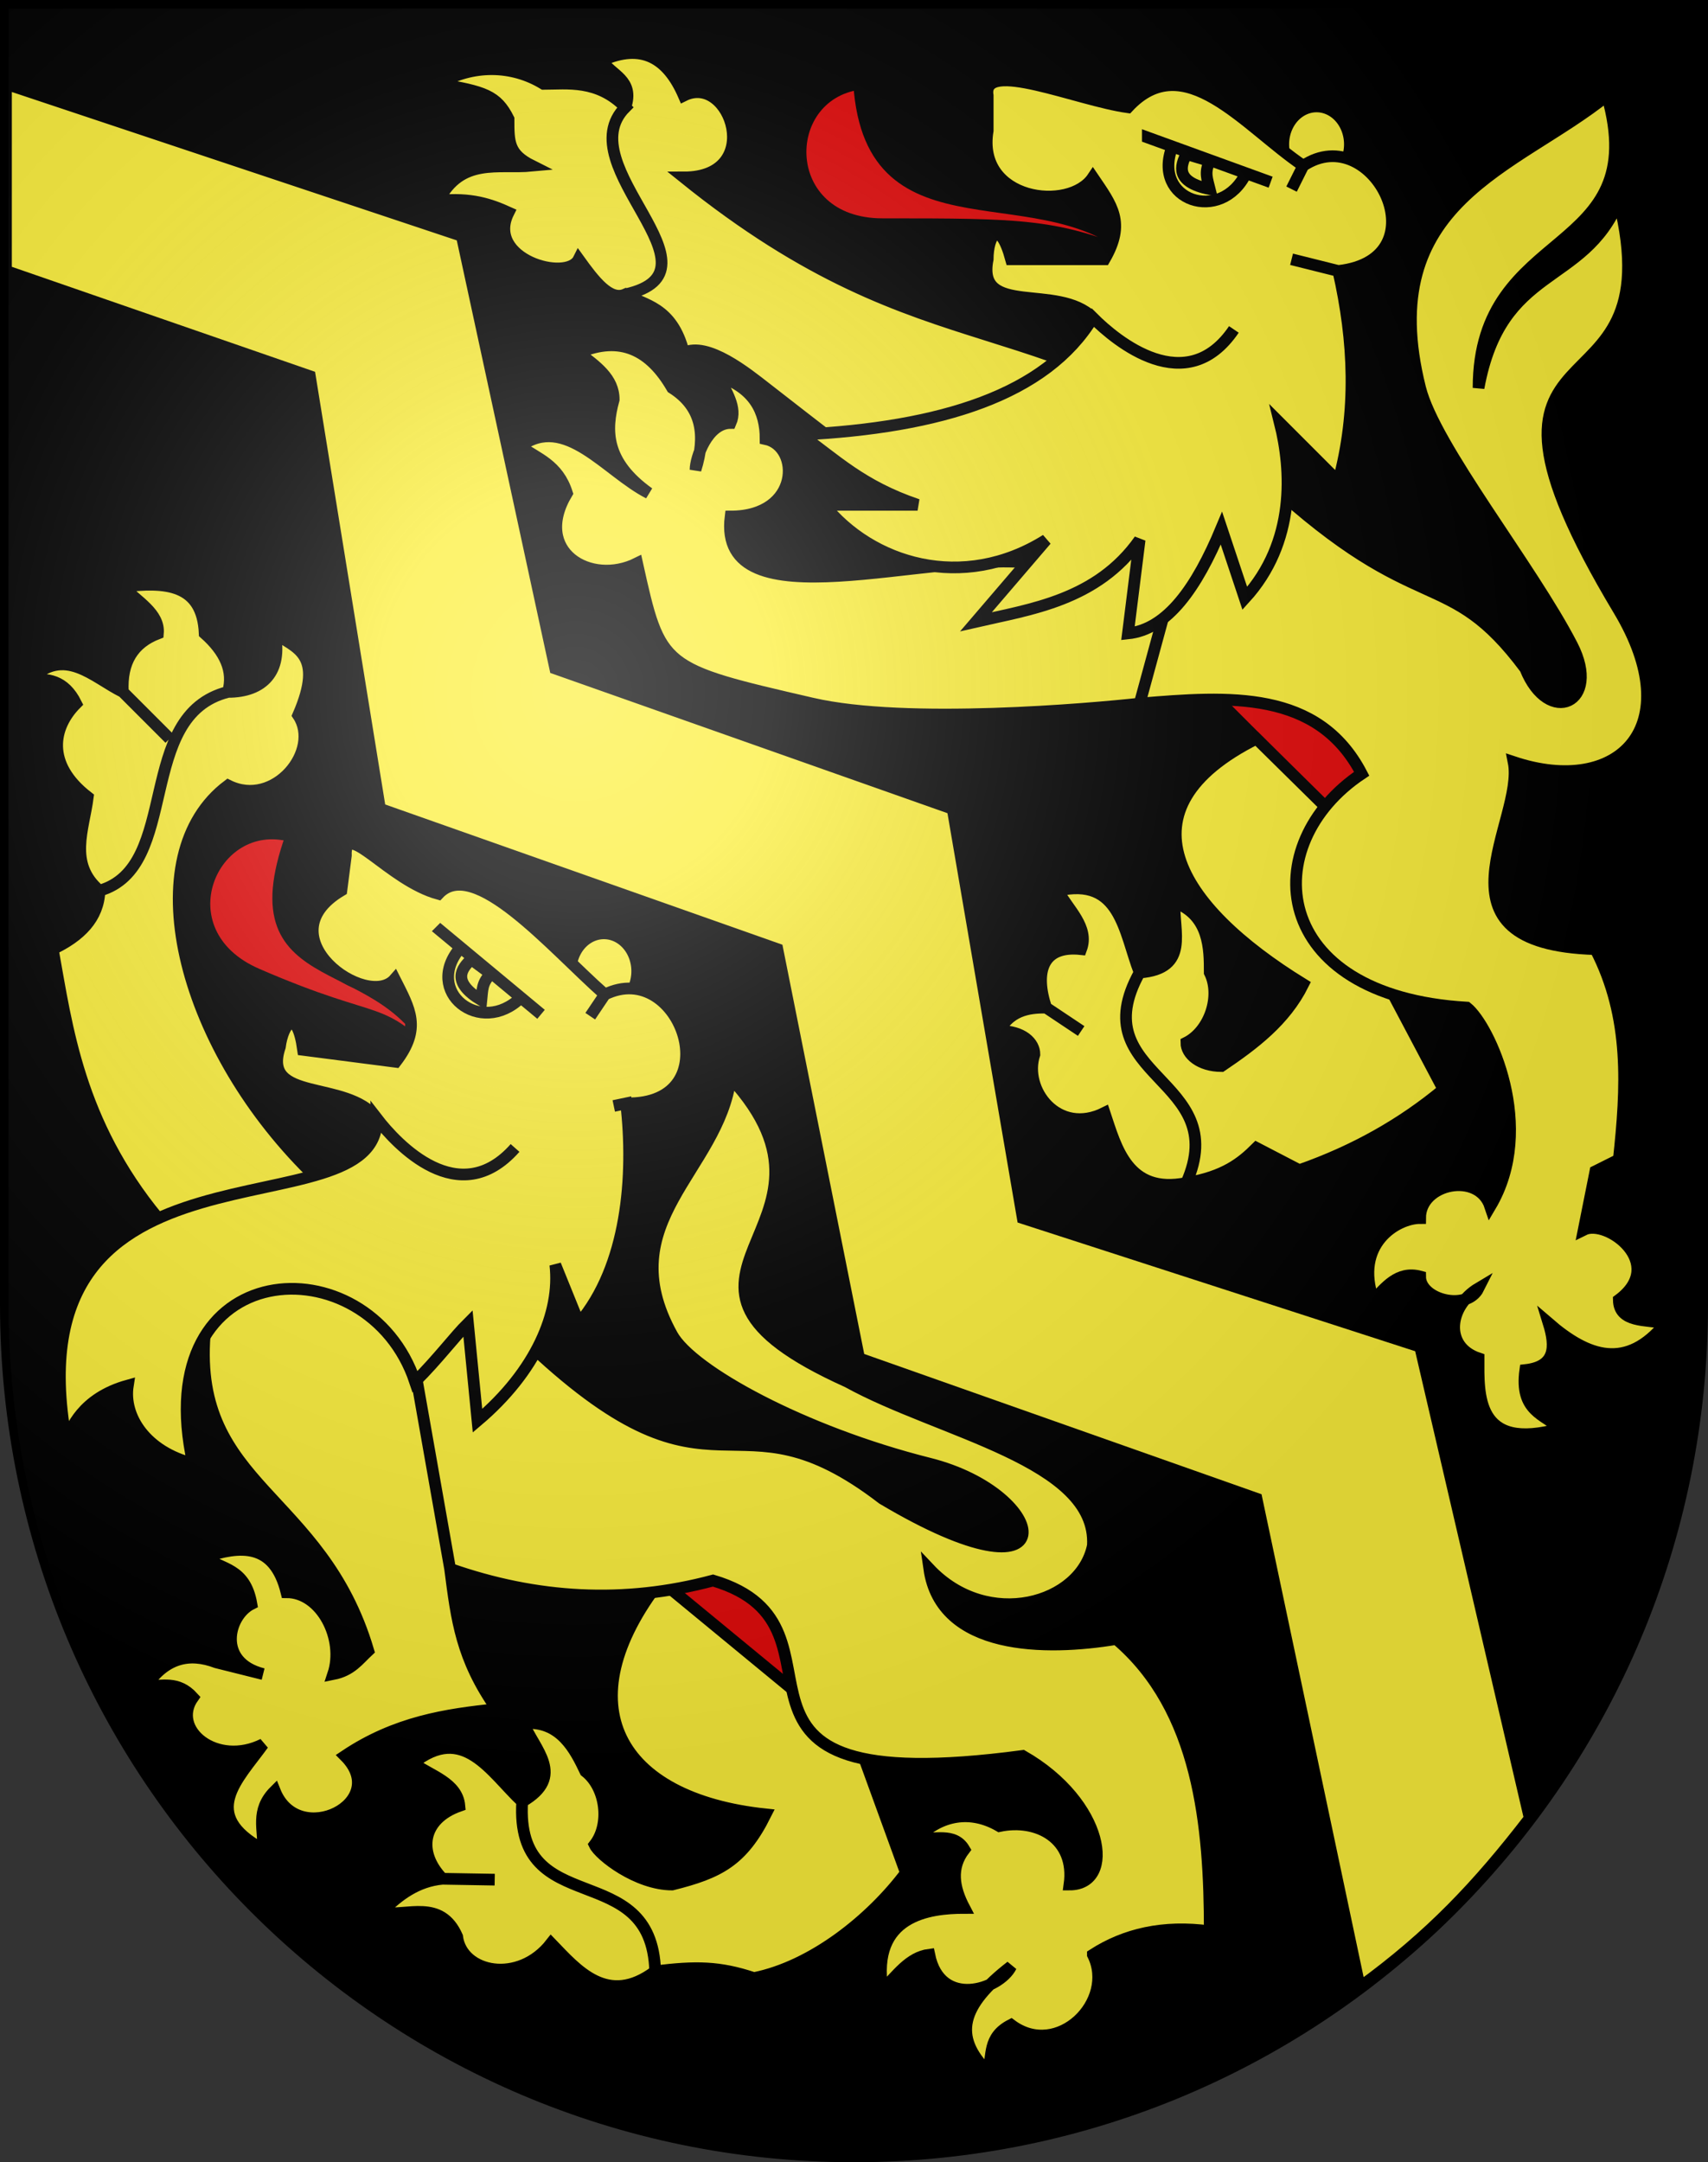 <?xml version="1.0" encoding="UTF-8"?>
<svg version="1.0" viewBox="0 0 603 763" xmlns="http://www.w3.org/2000/svg" xmlns:cc="http://creativecommons.org/ns#" xmlns:dc="http://purl.org/dc/elements/1.1/" xmlns:rdf="http://www.w3.org/1999/02/22-rdf-syntax-ns#" xmlns:xlink="http://www.w3.org/1999/xlink">
<rect x="0" y="0" width="603" height="763" fill="#333333" stroke="none"/>
<defs>
<radialGradient id="a" cx="858.04" cy="579.93" r="300" gradientTransform="matrix(1.215 1.5316e-24 1.4647e-23 1.267 -839.19 -490.49)" gradientUnits="userSpaceOnUse">
<stop stop-color="#fff" stop-opacity=".314" offset="0"/>
<stop stop-color="#fff" stop-opacity=".251" offset=".19"/>
<stop stop-color="#6b6b6b" stop-opacity=".125" offset=".6"/>
<stop stop-opacity=".125" offset="1"/>
</radialGradient>
</defs>
<g>
<path d="m1.5 1.5v458.87c0 166.31 134.31 301.13 300 301.13 165.69 0 300-134.82 300-301.13v-458.87h-600z"/>
<g transform="matrix(4.126 0 0 4.126 -2650.9 -2351.1)" fill-rule="evenodd" stroke="#000">
<path d="m746 629 10 10 4-4c-3.894-3.835-8.123-6.874-14-6z" fill="#e20909"/>
<path d="m761.5 654.5 4.498 8.501c-3.498 2.914-7.583 5.242-12.334 6.904l-3.667-1.904c-1.275 1.272-2.752 2.468-6 3 4-9-9-9-4-18-5 9 8 9 4 18-5 1-6-3-7-6-4 2-7-2-6-5 0-1-1-2-3-2 1-2 3-2 4-2l3 2-3-2c-1-3-0.367-5.367 3-5 0.69-1.861-1.101-3.366-2-5 5.369-1.238 5.66 3.498 7 7 4.338-0.331 2.848-3.576 3-6 2.993 1.106 3 4 3 6 1 2 0 5-2 6 0 1 1.174 1.994 3 2 2.785-1.882 5.448-3.885 7-7-10.864-6.682-16-15-4-21l6.588 6.492 4.914 15.007z" fill="#fcef3c"/>
<path d="m781 669c0.656-6.088 1.035-12.158-2-18-14.698-0.427-6-11-7-16 9 3 15-3 9-13-15.962-26.603 5-15 0-35-3.066 7.359-10.055 5.413-12 16 0-14 15-11 11-25-7.822 6.296-20 9-16 25 1.249 4.997 9.521 15.256 13 22 2.554 4.95-2 7-4 2-6.674-8.954-9-4-22-16-19-16-28.602-8.757-50-26 7 0 4-9 0-7-1.397-3.224-3.602-4.529-7-3 0.758 1.268 2.795 1.622 2 4-5 5 9 14 0 16 9-2-5-11 0-16-2.36-2.413-5-2-7-2-2.699-1.651-6.065-1.699-9 0 3.944 0.657 5 1 6 3 0 2 0 3 2 4-2.861 0.271-6.072-0.768-8 3 2.778-0.289 4.455 0.302 6 1-2 4 5 6 6 4 1.333 1.851 2.667 3.603 4 3 1.55 0.955 4 1 5 5 2-1 5.434 1.782 7 3 9 7 14 11 23 15-8.845-1.188-27.185 5.394-26-4 6 0 6-6 2.996-6.628 0.004-2.372-0.996-4.372-3.996-5.372 0.578 1.333 1.588 2.667 1 4-2 0-3 3-3 4 0.901-2.893 0.597-5.356-2-7-1.854-3.206-4.395-4.547-8-3 1.449 1.109 3.006 2.163 3 4-0.735 2.667-0.725 5.333 3 8-3.642-1.852-7.134-6.851-11-4 1.471 1.059 3.225 1.549 4 4-3 5 2 8 6 6 2 9 2 9 15 12 8.035 1.854 23.867 0.459 28 0l3-11-3 11c7.655-0.643 15.261-1.188 19 6-9 6-8 19 9 20 1.913 1.526 6.013 10.253 2 17-1-3-6-2-6 1-2 0-5.677 2.22-4 7 1-1 2.075-2.516 4-2 0 2 4 3 5 1-2.555 1.52-3 5 0 6 0 3-0.303 8.08 7 6-1.36-1.217-3.494-1.466-3-5 2.604-0.29 2.623-1.972 2-4 3.333 2.876 6.667 4.09 10 0-1.663-0.337-3.965-0.035-4-2 4.182-3.111-1-7-3-6l1-5 2-1z" fill="#fcef3c"/>
<path transform="matrix(.801 0 0 .801 149.13 116.05)" d="m760 581.92a3.432 3.919 0 1 1-6.865 0 3.432 3.919 0 1 1 6.865 0z" fill="#fcef3c"/>
<path d="m740 592c-8-8-23 0-24-15-7 1-6.972 12 2 12 12 0 15 0 22 3z" fill="#e20909"/>
<path d="m757 611c1.629-6 1.372-12 0-18l-4-1 4 1c9-1 3-13-3-9l-1 2 1-2c-5.047-3.416-10.185-10.191-15-5-4.348-0.602-12.537-4.172-12-1v3c-1 6 7 7 9 4 1.629 2.401 2.817 3.86 1 7h-8c-1-3.654-2-2-2 0-1 5 6 2 9 5 2 2 8 7 12.064 1-4.064 6-10.064 1-12.064-1-3.988 6.593-13.011 9.408-25 10 2.957 2.094 5.183 4.371 10 6h-8c4 5 11.818 7.517 19 3l-6 7c4.623-1.062 10.347-1.815 14-7l-1 8c3.366-0.341 5.882-3.916 8-9l2 6c4.406-4.821 4-11 3-15l5 5z" fill="#fcef3c"/>
<path d="m740.7 581.59 10.509 3.816-2.102-0.763c-2.112 4.353-8.112 2.353-6.305-2.29l-2.102-0.763z" fill="#fcef3c"/>
<path d="m744 583c-0.498 1-1 2.388 2 3-0.206-0.841-0.479-1.417 0-2.402l-2-0.598z" fill="#fcef3c"/>
<path transform="matrix(.801 0 0 .801 88.151 186.77)" d="m760 581.92a3.432 3.919 0 1 1-6.865 0 3.432 3.919 0 1 1 6.865 0z" fill="#fcef3c"/>
<path d="m680 660.93c-4.155-10.523-17.644-5.436-12.591-19.594-6.82-1.869-11.172 8.234-2.941 11.805 11.009 4.776 10.305 2.252 15.533 7.79z" fill="#e20909"/>
<path d="m698.77 705.4 13.23 10.595v-7c-4.365-3.288-7.52-5.236-13.23-3.595z" fill="#e20909"/>
<path d="m716 719 4 11c-3 4-8 8-13 9-3-1-5-1-8.453-0.577-0.278-9.845-12.004-4.232-11.379-14.509-0.624 10.277 11.102 4.664 11.379 14.509-4.078 3.061-6.707-0.115-8.904-2.39-2.744 3.531-7.648 2.552-8.041-0.586-1.421-3.224-4.239-1.706-6.514-2.028 1.478-1.543 3.133-2.719 5.258-2.913l4.471 0.077-4.471-0.077c-2.197-2.274-1.746-5.114 1.449-6.237-0.181-1.976-2.447-2.561-3.963-3.647 4.308-3.434 6.615 0.712 9.336 3.292 3.77-2.171 1.025-4.455 0.115-6.707 3.178-0.295 4.433 2.313 5.296 4.117 1.766 1.372 2.159 4.51 0.786 6.275 0.432 0.902 3.634 3.401 6.634 3.401 4-1 6-2 8-6-12.684-1.337-17.233-9.407-9-20l17 14z" fill="#fcef3c"/>
<path d="m736 737c2.742-1.765 6.019-2.536 10-2 0-9-0.891-18.97-8-25-6 1-15 1-16-6 5 5.302 13 3 14-2 0.398-7.266-13.123-9.642-21-14-20-9 2-13-10-26-1 8-10.399 12.267-5 22 1.693 3.052 11.156 8.277 22 11 10.483 2.632 12.135 12.601-4 3-13-10-14 2-30-13l-19-15c-11.071-11-15-27-7-33 4 2 8-3 6-6 2.304-5.304-0.24-5.76-2-7 0.667 3.239-1 5-4 5 0.511-1.798-0.259-3.453-2-5-0.184-4.25-3.354-4.449-7-4 1.214 1.262 3.153 2.282 3 4-2.11 0.803-3.144 2.444-3 5l4 4-4-4c-2.546-1.259-5-4-8-1 1.519-0.167 2.975-0.056 4 2-2 2-2.657 5.175 1 8-0.356 2.773-1.698 5.697 1 8 7-2 3-15 11-17-8 2-4 15-11 17-0.087 2.359-1.665 3.89-4 5 1.204 6.666 2.211 14.758 9 23 0.199 4.381 4.228 7.035 4 10-1 13 10.001 13.496 14 27-0.836 0.776-1.457 1.695-3 2 1-3-1-7-4-7-1.056-4.285-4-4-7-3 1.44 1.092 3.458 0.886 4 4-2 1-3 5 1 6l-4-1c-2.361-0.897-4.39-0.358-6 2 1.333 0.084 2.667-0.466 4 1-1.937 2.751 2 6 6 4-2.156 3-5.529 6 0 9 0.084-1.667-0.679-3.333 1-5 2 5 10 1 6-3 4.333-2.903 8.667-3.561 13-4-3.059-4.333-3.438-7.667-4-12l-3-17 3 17c7.377 2.589 14.87 3.043 22.497 1 13.503 4-3.498 19 26.503 15 7 4 8 11 4 11 0.548-3.93-2.763-5.687-6-5-2.436-1.416-5-1-7 1 1.361 0.259 3.11-0.515 4 1-1.201 1.567-0.916 3.257 0 5-3 0-8.019 0.616-7 7 1.228-1.211 2.277-2.78 4-3 0.941 4.649 6 3 7 1-4.329 3.333-5 6-2 9 0.468-1.373-0.059-2.945 2-4 4 3 9-2 7-6z" fill="#fcef3c"/>
<path d="m692.03 683c4.143-4.862 4.748-12.621 4.032-18.809l-1.058 0.222 1.058-0.222c9.054 0.161 4.641-12.509-1.822-9.31l-1.248 1.855 1.248-1.855c-4.568-4.035-11.186-11.88-14.236-8.607-4.235-1.154-8.048-6.489-7.922-3.273l-0.384 2.975c-6.694 3.963 2.194 10.31 4.562 7.591 1.308 2.59 2.299 4.189 0.095 7.07l-7.934-1.025c-0.524-3.752-1.727-2.24-1.984-0.256-1.632 4.831 5.694 2.752 8.285 6.112 1.727 2.24 7.037 7.967 11.836 2.537-4.799 5.43-10.109-0.298-11.836-2.537 0.281 10.189-31.578-0.098-26.578 27.533 0.403-0.914 1.321-3.58 5.282-4.679-0.422 2.679 1.578 5.679 5.578 6.679-4-18 15-19 19-7 2-2 3.355-3.837 4.525-5l0.816 8.333c4.987-4.217 7.138-9.238 6.658-13.333l2.026 5z" fill="#fcef3c"/>
<g transform="matrix(.941 .338 -.338 .941 254.5 -193.6)" fill="#fcef3c">
<path d="m685.7 649.59 10.509 3.816-2.102-0.763c-2.112 4.353-8.112 2.353-6.305-2.29l-2.102-0.763z"/>
<path d="m689 651c-0.498 1-1 2.388 2 3-0.206-0.841-0.479-1.417 0-2.402l-2-0.598z"/>
</g>
<path d="m682 590 8 37 34 12 6 35 34 11 9.381 40.332c-4.421 5.74-8.483 10.049-14.542 14.451l-8.839-41.783-34-12-7-35-34-12-6-37-26-9v-16l39 13z" fill="#fcef3c"/>
</g>
<path d="m1.5 1.5v458.87c0 166.31 134.31 301.13 300 301.13 165.69 0 300-134.82 300-301.13v-458.87h-600z" fill="url(#a)"/>
<path d="m1.5 1.5v458.87c0 166.31 134.31 301.13 300 301.13 165.69 0 300-134.82 300-301.13v-458.87h-600z" fill="none" stroke="#000" stroke-width="3"/>
</g>
</svg>
